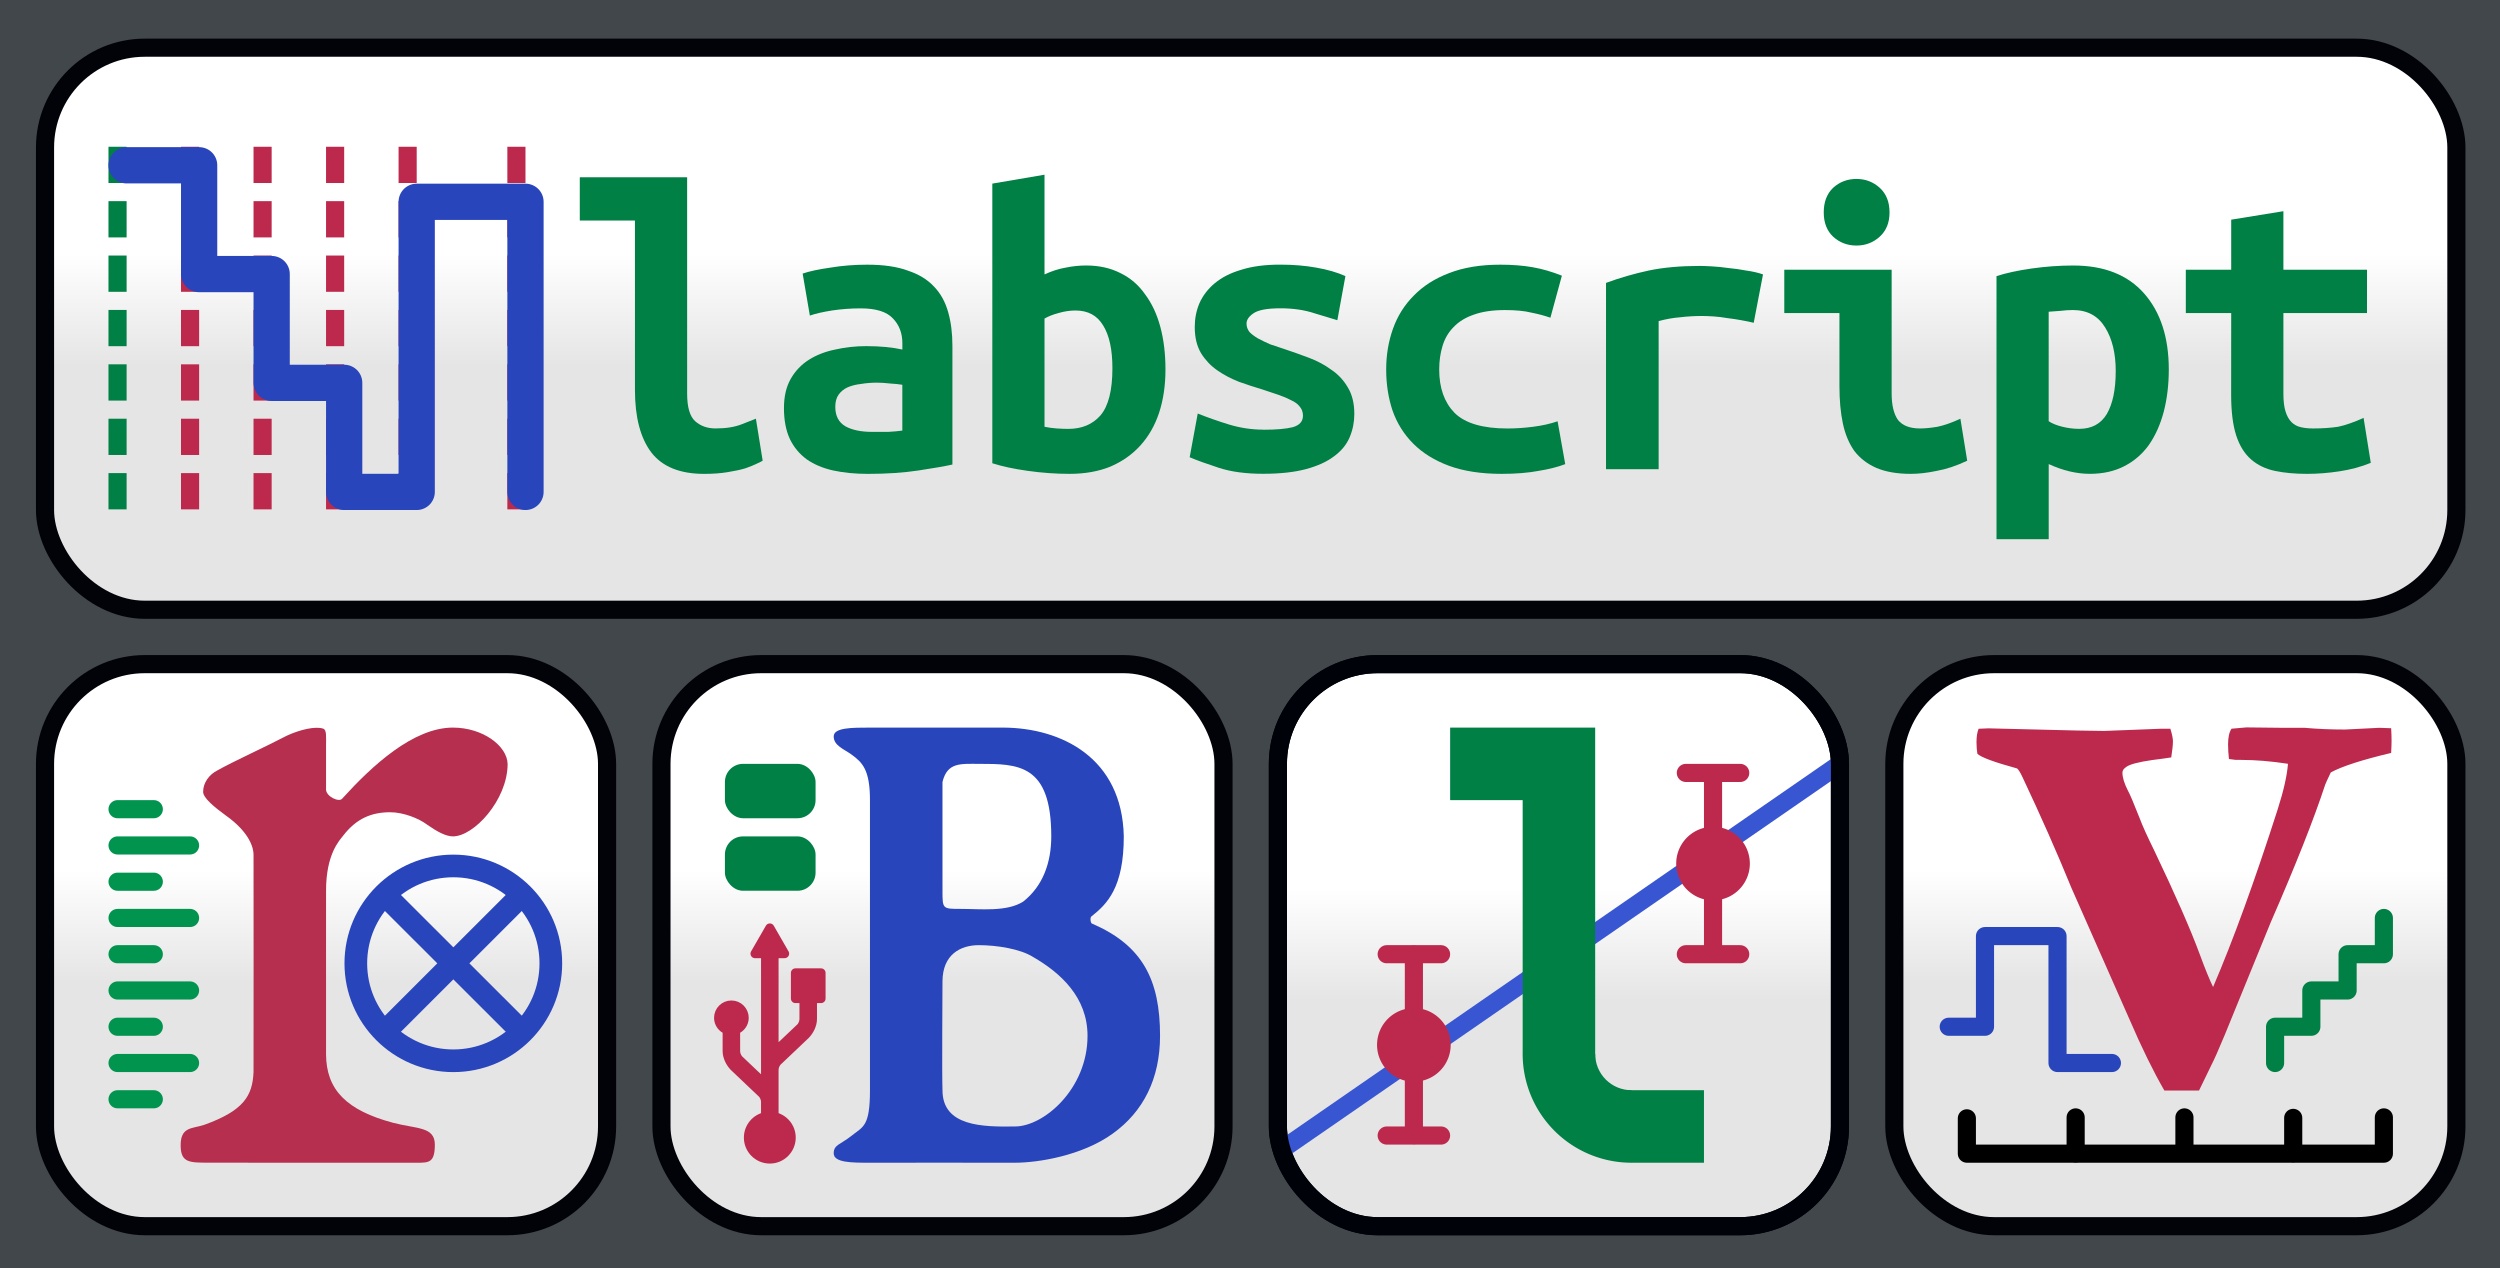 <?xml version='1.0' encoding='ASCII' standalone='yes'?>
<svg xmlns:dc="http://purl.org/dc/elements/1.1/" xmlns:cc="http://creativecommons.org/ns#" xmlns:rdf="http://www.w3.org/1999/02/22-rdf-syntax-ns#" xmlns:svg="http://www.w3.org/2000/svg" xmlns="http://www.w3.org/2000/svg" xmlns:xlink="http://www.w3.org/1999/xlink" xmlns:sodipodi="http://sodipodi.sourceforge.net/DTD/sodipodi-0.dtd" xmlns:inkscape="http://www.inkscape.org/namespaces/inkscape" sodipodi:docname="labscript-suite-rectangular-dark_scalable.svg" inkscape:version="1.0 (4035a4fb49, 2020-05-01)" id="svg2214" version="1.1" viewBox="0 0 36.513 18.521" height="148.167mm" width="292.1mm">
  <defs id="defs2208">
    <linearGradient inkscape:collect="always" xlink:href="#linearGradient3601" id="linearGradient1350" gradientUnits="userSpaceOnUse" gradientTransform="matrix(1.033,0,0,1.033,-3.147,26.773)" x1="84.8" y1="10.4" x2="84.8" y2="15.2"/>
    <linearGradient id="linearGradient3601" inkscape:collect="always">
      <stop id="stop3597" offset="0" style="stop-color:#ffffff;stop-opacity:1"/>
      <stop id="stop3599" offset="1" style="stop-color:#e5e5e5;stop-opacity:1"/>
    </linearGradient>
    <clipPath id="clipath_lpe_path-effect1343" clipPathUnits="userSpaceOnUse">
      <circle d="M 97.6,17.6 A 1.6,1.6 0 0 1 96,19.2 1.6,1.6 0 0 1 94.4,17.6 1.6,1.6 0 0 1 96,16 a 1.6,1.6 0 0 1 1.6,1.6" r="1.6" cy="17.6" cx="96" id="circle1345" style="font-variation-settings:normal;display:none;opacity:0.494;vector-effect:none;fill:#0b0094;fill-opacity:1;stroke:none;stroke-width:0.8;stroke-linecap:butt;stroke-linejoin:miter;stroke-miterlimit:4;stroke-dasharray:none;stroke-dashoffset:0;stroke-opacity:1;marker:none;stop-color:#000000;stop-opacity:1"/>
      <path d="M 86.2,12.6 H 101 V 27.4 H 86.2 Z m 11.4,5 A 1.6,1.6 0 0 0 96,16 1.6,1.6 0 0 0 94.4,17.6 1.6,1.6 0 0 0 96,19.2 1.6,1.6 0 0 0 97.6,17.6" class="powerclip" style="font-variation-settings:normal;opacity:0.494;vector-effect:none;fill:#0b0094;fill-opacity:1;stroke:none;stroke-width:0.8;stroke-linecap:butt;stroke-linejoin:miter;stroke-miterlimit:4;stroke-dasharray:none;stroke-dashoffset:0;stroke-opacity:1;marker:none;stop-color:#000000;stop-opacity:1" id="lpe_path-effect1343"/>
    </clipPath>
    <inkscape:path-effect effect="powerclip" id="path-effect1343" is_visible="true" lpeversion="1" inverse="true" flatten="false" hide_clip="false" message="Use fill-rule evenodd on &lt;b&gt;fill and stroke&lt;/b&gt; dialog if no flatten result after convert clip to paths."/>
    <linearGradient inkscape:collect="always" xlink:href="#linearGradient3601" id="linearGradient1352" gradientUnits="userSpaceOnUse" gradientTransform="matrix(1.033,0,0,1.033,-1.333,-0.427)" x1="84.8" y1="9.6" x2="84.8" y2="14.4"/>
    <linearGradient inkscape:collect="always" xlink:href="#linearGradient3601" id="linearGradient1354" gradientUnits="userSpaceOnUse" gradientTransform="matrix(1.033,0,0,1.033,-4.053,-0.427)" x1="84.8" y1="9.6" x2="84.8" y2="14.4"/>
    <linearGradient inkscape:collect="always" xlink:href="#linearGradient3601" id="linearGradient1356" gradientUnits="userSpaceOnUse" gradientTransform="matrix(1.033,0,0,1.033,-2.24,-0.427)" x1="84.8" y1="9.6" x2="84.8" y2="14.4"/>
    <linearGradient inkscape:collect="always" xlink:href="#linearGradient3601" id="linearGradient1358" gradientUnits="userSpaceOnUse" gradientTransform="matrix(4.433,0,0,1.033,25.653,1.173)" x1="84.8" y1="9.6" x2="84.8" y2="14.4"/>
  </defs>
  <sodipodi:namedview inkscape:window-maximized="1" inkscape:window-y="0" inkscape:window-x="0" inkscape:window-height="1027" inkscape:window-width="1920" showgrid="false" inkscape:document-rotation="0" inkscape:current-layer="g1911-3-6-2-0-6" inkscape:document-units="mm" inkscape:cy="4.2617709" inkscape:cx="74.819751" inkscape:zoom="5.6" inkscape:pageshadow="2" inkscape:pageopacity="0.0" borderopacity="1.0" bordercolor="#666666" pagecolor="#ffffff" id="base"/>
  <g transform="translate(57.01,-266.829)" id="layer1" inkscape:groupmode="layer" inkscape:label="Layer 1">
    <rect style="fill:#42474c;fill-opacity:1;stroke-width:3.907;stop-color:#000000" id="rect2029-8-4-7-2" width="36.513" height="18.521" x="-57.01" y="266.829" rx="0" ry="0" inkscape:export-xdpi="384" inkscape:export-ydpi="384" inkscape:export-filename="/home/bilbo/venvs/labscript/labscript-suite/art/labscript-suite-rectangular-dark_280.png"/>
    <g id="g3361-1-6-5-9" transform="matrix(0.331,0,0,0.331,-52.248,223.966)" inkscape:export-xdpi="384" inkscape:export-ydpi="384" inkscape:export-filename="/home/bilbo/venvs/labscript/labscript-suite/art/labscript-suite-rectangular-dark_280.png">
      <g id="g814-4-2-9-9-1" transform="translate(-40,131.2)">
        <rect style="fill:url(#linearGradient1350);fill-opacity:1;stroke:#020308;stroke-width:0.8;stroke-linecap:round;stroke-linejoin:round;stroke-miterlimit:4;stroke-dasharray:none;stroke-opacity:1;stop-color:#000000" id="rect935-3-7-0-8-8-8-2-2" width="24.8" height="24.8" x="82" y="27.6" ry="4.4" rx="4.4"/>
        <path sodipodi:nodetypes="cc" d="M 82.481,48.808 106.8,32" id="path12507-9-1-9-7-2-7" style="fill:none;fill-opacity:1;stroke:#3956d2;stroke-width:0.8;stroke-linecap:round;stroke-linejoin:miter;stroke-miterlimit:4;stroke-dasharray:none;stroke-opacity:1"/>
        <rect rx="4.4" ry="4.4" y="27.6" x="82" height="24.8" width="24.8" id="rect935-3-7-0-1-03-3-2-8-0" style="fill:none;fill-opacity:1;stroke:#00020a;stroke-width:0.8;stroke-linecap:round;stroke-linejoin:round;stroke-miterlimit:4;stroke-dasharray:none;stroke-opacity:1;stop-color:#000000"/>
        <g id="g2837-0-6-8-9-9" transform="translate(1.6,27.2)" style="fill:#008044;fill-opacity:1">
          <path sodipodi:nodetypes="ccccccc" d="M 91.2,17.6 V 6.4 H 88 V 3.2 h 6.4 V 18.4 H 92" id="path3378-1-44-8-2-7-3" style="color:#000000;font-style:normal;font-variant:normal;font-weight:bold;font-stretch:normal;font-size:40px;line-height:125%;font-family:'Bitstream Vera Sans Mono';-inkscape-font-specification:'Bitstream Vera Sans Mono Bold';letter-spacing:0px;word-spacing:0px;display:inline;overflow:visible;visibility:visible;fill:#008044;fill-opacity:1;fill-rule:nonzero;stroke:none;stroke-width:11.812;marker:none;enable-background:accumulate"/>
          <path d="M 96,22.4 A 4.8,4.8 0 0 1 92.606,20.994 4.8,4.8 0 0 1 91.2,17.6 H 96 Z" inkscape:path-effect="#path-effect1343" clip-path="url(#clipath_lpe_path-effect1343)" sodipodi:arc-type="slice" sodipodi:end="3.1415927" sodipodi:start="1.5707963" sodipodi:ry="4.8000002" sodipodi:rx="4.8000002" sodipodi:cy="17.6" sodipodi:cx="96" sodipodi:type="arc" id="path2721-44-0-9-3-6" style="font-variation-settings:normal;opacity:1;vector-effect:none;fill:#008044;fill-opacity:1;stroke:none;stroke-width:11.812;stroke-linecap:butt;stroke-linejoin:miter;stroke-miterlimit:4;stroke-dasharray:none;stroke-dashoffset:0;stroke-opacity:1;marker:none;stop-color:#000000;stop-opacity:1"/>
          <path sodipodi:nodetypes="cccccc" d="m 95.2,19.2 4,1e-6 V 22.4 H 96 l -0.8,-0.8 z" style="font-variation-settings:normal;opacity:1;vector-effect:none;fill:#008044;fill-opacity:1;stroke:none;stroke-width:11.812;stroke-linecap:butt;stroke-linejoin:miter;stroke-miterlimit:4;stroke-dasharray:none;stroke-dashoffset:0;stroke-opacity:1;marker:none;stop-color:#000000;stop-opacity:1" id="rect2737-7-2-9-6-0"/>
        </g>
        <path d="m 101.2,32.417 v 7.965" id="path12404-0-1-0-8-6-1-6-1-6" style="fill:#d0506d;fill-opacity:1;stroke:#bc294c;stroke-width:0.8;stroke-linecap:round;stroke-linejoin:round;stroke-miterlimit:4;stroke-dasharray:none;stroke-opacity:1" sodipodi:nodetypes="cc"/>
        <path d="M 102.4,32.4 H 100" id="path12404-4-0-0-8-60-3-0-0-2-2" style="fill:#d0506d;fill-opacity:1;stroke:#bc294c;stroke-width:0.8;stroke-linecap:round;stroke-linejoin:round;stroke-miterlimit:4;stroke-dasharray:none;stroke-opacity:1" sodipodi:nodetypes="cc"/>
        <path d="m 102.824,36.4 a 1.624,1.624 0 1 1 -3.249,0 1.624,1.624 0 1 1 3.249,0 z" id="path12370-5-6-2-9-4-1-5-2-9-6" style="fill:#bc294c;fill-opacity:1;stroke:none;stroke-width:3.927"/>
        <path sodipodi:nodetypes="cc" style="fill:#d0506d;fill-opacity:1;stroke:#bc294c;stroke-width:0.8;stroke-linecap:round;stroke-linejoin:round;stroke-miterlimit:4;stroke-dasharray:none;stroke-opacity:1" id="path12404-4-0-0-8-3-8-75-1-7-3-1" d="M 102.4,40.4 H 100"/>
        <path sodipodi:nodetypes="cc" style="fill:#d0506d;fill-opacity:1;stroke:#bc294c;stroke-width:0.8;stroke-linecap:round;stroke-linejoin:round;stroke-miterlimit:4;stroke-dasharray:none;stroke-opacity:1" id="path12404-0-1-0-8-8-9-1-6-1-8" d="m 88,40.417 v 7.965"/>
        <path sodipodi:nodetypes="cc" style="fill:#d0506d;fill-opacity:1;stroke:#bc294c;stroke-width:0.8;stroke-linecap:round;stroke-linejoin:round;stroke-miterlimit:4;stroke-dasharray:none;stroke-opacity:1" id="path12404-4-0-0-8-60-8-6-0-1-9-7" d="M 89.2,40.4 H 86.8"/>
        <path style="fill:#bc294c;fill-opacity:1;stroke:none;stroke-width:3.927" id="path12370-5-6-2-9-4-9-2-8-3-4-9" d="m 89.624,44.4 a 1.624,1.624 0 1 1 -3.249,0 1.624,1.624 0 1 1 3.249,0 z"/>
        <path d="M 89.2,48.4 H 86.8" id="path12404-4-0-0-8-3-8-7-1-5-2-7-2" style="fill:#d0506d;fill-opacity:1;stroke:#bc294c;stroke-width:0.8;stroke-linecap:round;stroke-linejoin:round;stroke-miterlimit:4;stroke-dasharray:none;stroke-opacity:1" sodipodi:nodetypes="cc"/>
      </g>
      <g transform="translate(-40,158.4)" id="g4245-7-0-1-8-0">
        <rect style="font-variation-settings:normal;opacity:1;vector-effect:none;fill:url(#linearGradient1352);fill-opacity:1;stroke:#020308;stroke-width:0.8;stroke-linecap:round;stroke-linejoin:round;stroke-miterlimit:4;stroke-dasharray:none;stroke-dashoffset:0;stroke-opacity:1;stop-color:#000000;stop-opacity:1" id="rect935-3-8-6-5-4-2" width="24.8" height="24.8" x="27.6" y="0.4" ry="4.4" rx="4.4" inkscape:export-filename="/home/bilbo/venvs/labscript/runmanager/runmanager/test22.png" inkscape:export-xdpi="66" inkscape:export-ydpi="66"/>
        <path sodipodi:nodetypes="ccsccsssssczscscscsczzsccc" id="path3053-9-5-4-9-5-3" style="color:#000000;font-style:normal;font-variant:normal;font-weight:normal;font-stretch:normal;font-size:20px;line-height:125%;font-family:'Garamond Premier Pro';-inkscape-font-specification:'Garamond Premier Pro';font-variation-settings:normal;text-indent:0;text-align:start;text-decoration:none;text-decoration-line:none;letter-spacing:0px;word-spacing:0px;text-transform:none;writing-mode:lr-tb;direction:ltr;baseline-shift:baseline;text-anchor:start;visibility:visible;vector-effect:none;fill:#b62f4f;fill-opacity:1;fill-rule:nonzero;stroke:none;stroke-width:2.704;stroke-linecap:butt;stroke-linejoin:miter;stroke-miterlimit:4;stroke-dasharray:none;stroke-dashoffset:0;stroke-opacity:1;marker:none;stop-color:#000000" d="m 34.576,6.034 c 0,0.27 0.496,0.676 0.992,1.037 C 36.65,7.837 36.8,8.53 36.8,8.8 c 0,2.389 0.009,7.47 0,9.6 -0.045,1.037 -0.42,1.698 -2.178,2.329 -0.541,0.18 -1.056,0.071 -1.037,0.947 0.015,0.725 0.406,0.721 1.217,0.721 1.262,0 2.02,0.004 3.598,0.004 1.307,0 4.202,2.9e-5 5.6,2.9e-5 0.541,0 0.8,0 0.8,-0.8 0,-0.8 -0.801,-0.691 -1.838,-0.962 C 40.933,20.098 40,19.2 40,17.6 v -7.2 c 0,-1.6 0.573,-2.202 0.753,-2.428 0.586,-0.766 1.262,-1.037 2.074,-1.037 0.586,0 1.262,0.27 1.623,0.541 C 44.901,7.792 45.284,8 45.6,8 46.525,8 48,6.4 48.012,4.817 48,4 46.907,3.2 45.6,3.2 43.842,3.2 42.022,4.891 40.714,6.333 40.579,6.514 40,6.237 40,5.933 V 4 c 0,-0.381 0.035,-0.699 -0.124,-0.753 -0.342,-0.116 -1.016,0.038 -1.603,0.308 -0.947,0.496 -2.344,1.127 -3.066,1.533 -0.361,0.18 -0.631,0.541 -0.631,0.947" inkscape:export-filename="/home/bilbo/venvs/labscript/runmanager/runmanager/test22.png" inkscape:export-xdpi="66" inkscape:export-ydpi="66"/>
        <g id="g2471-7-6-9-0-7" style="stroke:#2945bb;stroke-width:0.964;stroke-miterlimit:4;stroke-dasharray:none;stroke-opacity:1" transform="matrix(1.038,0,0,1.037,-2.058,-1.818)" inkscape:export-filename="/home/bilbo/venvs/labscript/runmanager/runmanager/test22.png" inkscape:export-xdpi="66" inkscape:export-ydpi="66">
          <ellipse style="color:#000000;display:inline;overflow:visible;visibility:visible;fill:none;stroke:#2945bb;stroke-width:0.964;stroke-linecap:butt;stroke-linejoin:round;stroke-miterlimit:4;stroke-dasharray:none;stroke-dashoffset:0;stroke-opacity:1;marker:none;enable-background:accumulate" id="path3988-4-4-2-1-3-5" cx="45.929" cy="14.871" rx="4.145" ry="4.145"/>
          <path style="fill:none;stroke:#2945bb;stroke-width:0.964;stroke-linecap:butt;stroke-linejoin:miter;stroke-miterlimit:4;stroke-dasharray:none;stroke-opacity:1" d="M 43.2,12.141 48.659,17.6" id="path4015-6-1-5-4-6-9" inkscape:connector-curvature="0"/>
          <path style="fill:none;stroke:#2945bb;stroke-width:0.964;stroke-linecap:butt;stroke-linejoin:miter;stroke-miterlimit:4;stroke-dasharray:none;stroke-opacity:1" d="M 48.659,12.141 43.2,17.6" id="path4017-9-8-8-9-1-2" inkscape:connector-curvature="0"/>
        </g>
        <path sodipodi:nodetypes="cc" inkscape:connector-curvature="0" style="fill:#008044;fill-opacity:1;stroke:#00944f;stroke-width:0.8;stroke-linecap:round;stroke-linejoin:miter;stroke-miterlimit:4;stroke-dasharray:none;stroke-opacity:1" id="path4307-6-5-6-3-5-6-1-0-2" d="m 30.8,6.8 h 1.6" inkscape:export-filename="/home/bilbo/venvs/labscript/runmanager/runmanager/test22.png" inkscape:export-xdpi="66" inkscape:export-ydpi="66"/>
        <path inkscape:export-ydpi="66" inkscape:export-xdpi="66" inkscape:export-filename="/home/bilbo/venvs/labscript/runmanager/runmanager/test22.png" d="M 30.8,8.4 H 34" id="path4307-6-5-6-3-8-9-2-0-6-8" style="fill:#008044;fill-opacity:1;stroke:#00944f;stroke-width:0.8;stroke-linecap:round;stroke-linejoin:miter;stroke-miterlimit:4;stroke-dasharray:none;stroke-opacity:1" inkscape:connector-curvature="0" sodipodi:nodetypes="cc"/>
        <path inkscape:export-ydpi="66" inkscape:export-xdpi="66" inkscape:export-filename="/home/bilbo/venvs/labscript/runmanager/runmanager/test22.png" d="m 30.8,10 h 1.6" id="path4307-6-5-6-3-1-7-8-7-3-9" style="fill:#008044;fill-opacity:1;stroke:#00944f;stroke-width:0.8;stroke-linecap:round;stroke-linejoin:miter;stroke-miterlimit:4;stroke-dasharray:none;stroke-opacity:1" inkscape:connector-curvature="0" sodipodi:nodetypes="cc"/>
        <path sodipodi:nodetypes="cc" inkscape:connector-curvature="0" style="fill:#008044;fill-opacity:1;stroke:#00944f;stroke-width:0.8;stroke-linecap:round;stroke-linejoin:miter;stroke-miterlimit:4;stroke-dasharray:none;stroke-opacity:1" id="path4307-6-5-6-3-8-2-5-4-5-2-7" d="M 30.8,11.6 H 34" inkscape:export-filename="/home/bilbo/venvs/labscript/runmanager/runmanager/test22.png" inkscape:export-xdpi="66" inkscape:export-ydpi="66"/>
        <path inkscape:export-ydpi="66" inkscape:export-xdpi="66" inkscape:export-filename="/home/bilbo/venvs/labscript/runmanager/runmanager/test22.png" d="m 30.8,13.2 h 1.6" id="path4307-6-5-6-3-89-3-7-8-0-3" style="fill:#008044;fill-opacity:1;stroke:#00944f;stroke-width:0.8;stroke-linecap:round;stroke-linejoin:miter;stroke-miterlimit:4;stroke-dasharray:none;stroke-opacity:1" inkscape:connector-curvature="0" sodipodi:nodetypes="cc"/>
        <path sodipodi:nodetypes="cc" inkscape:connector-curvature="0" style="fill:#008044;fill-opacity:1;stroke:#00944f;stroke-width:0.8;stroke-linecap:round;stroke-linejoin:miter;stroke-miterlimit:4;stroke-dasharray:none;stroke-opacity:1" id="path4307-6-5-6-3-8-3-8-2-7-6-6" d="M 30.8,14.8 H 34" inkscape:export-filename="/home/bilbo/venvs/labscript/runmanager/runmanager/test22.png" inkscape:export-xdpi="66" inkscape:export-ydpi="66"/>
        <path inkscape:export-ydpi="66" inkscape:export-xdpi="66" inkscape:export-filename="/home/bilbo/venvs/labscript/runmanager/runmanager/test22.png" d="m 30.8,16.4 h 1.6" id="path4307-6-5-6-3-6-8-4-0-1-1" style="fill:#008044;fill-opacity:1;stroke:#00944f;stroke-width:0.8;stroke-linecap:round;stroke-linejoin:miter;stroke-miterlimit:4;stroke-dasharray:none;stroke-opacity:1" inkscape:connector-curvature="0" sodipodi:nodetypes="cc"/>
        <path sodipodi:nodetypes="cc" inkscape:connector-curvature="0" style="fill:#008044;fill-opacity:1;stroke:#00944f;stroke-width:0.8;stroke-linecap:round;stroke-linejoin:miter;stroke-miterlimit:4;stroke-dasharray:none;stroke-opacity:1" id="path4307-6-5-6-3-8-8-3-0-4-5-2" d="M 30.8,18 H 34" inkscape:export-filename="/home/bilbo/venvs/labscript/runmanager/runmanager/test22.png" inkscape:export-xdpi="66" inkscape:export-ydpi="66"/>
        <path sodipodi:nodetypes="cc" inkscape:connector-curvature="0" style="fill:#008044;fill-opacity:1;stroke:#00944f;stroke-width:0.8;stroke-linecap:round;stroke-linejoin:miter;stroke-miterlimit:4;stroke-dasharray:none;stroke-opacity:1" id="path4307-6-5-6-3-6-0-1-6-8-5-9" d="m 30.8,19.6 h 1.6" inkscape:export-filename="/home/bilbo/venvs/labscript/runmanager/runmanager/test22.png" inkscape:export-xdpi="66" inkscape:export-ydpi="66"/>
      </g>
      <g transform="translate(-40,158.4)" id="g4281-8-2-0-4-3">
        <rect style="font-variation-settings:normal;opacity:1;vector-effect:none;fill:url(#linearGradient1354);fill-opacity:1;stroke:#020308;stroke-width:0.8;stroke-linecap:round;stroke-linejoin:round;stroke-miterlimit:4;stroke-dasharray:none;stroke-dashoffset:0;stroke-opacity:1;stop-color:#000000;stop-opacity:1" id="rect935-3-7-5-96-9-4-7-1" width="24.8" height="24.8" x="109.2" y="0.4" ry="4.4" rx="4.4"/>
        <path style="color:#000000;display:inline;overflow:visible;visibility:visible;fill:none;stroke:#2945bb;stroke-width:0.8;stroke-linecap:round;stroke-linejoin:round;stroke-miterlimit:4;stroke-dasharray:none;stroke-dashoffset:0;stroke-opacity:1;marker:none;enable-background:accumulate" d="m 111.6,16.4 h 1.6 v -4 h 3.2 V 18 h 2.4" id="path3869-8-4-9-2-6-9" inkscape:connector-curvature="0" sodipodi:nodetypes="cccccc"/>
        <path sodipodi:nodetypes="cccc" style="fill:none;stroke:#000000;stroke-width:0.8;stroke-linecap:round;stroke-linejoin:round;stroke-miterlimit:4;stroke-dasharray:none;stroke-opacity:1" d="M 112.4,20.441 V 22 h 18.4 v -1.6" id="path3789-6-33-0-9-5-4" inkscape:connector-curvature="0"/>
        <path sodipodi:nodetypes="cc" style="color:#000000;display:inline;overflow:visible;visibility:visible;fill:none;stroke:#000000;stroke-width:0.8;stroke-linecap:round;stroke-linejoin:round;stroke-miterlimit:4;stroke-dasharray:none;stroke-dashoffset:0;stroke-opacity:1;marker:none;enable-background:accumulate" d="M 117.2,21.987 V 20.4" id="path3791-2-3-8-6-6-7" inkscape:connector-curvature="0"/>
        <path sodipodi:nodetypes="cc" style="color:#000000;display:inline;overflow:visible;visibility:visible;fill:none;stroke:#000000;stroke-width:0.8;stroke-linecap:round;stroke-linejoin:round;stroke-miterlimit:4;stroke-dasharray:none;stroke-dashoffset:0;stroke-opacity:1;marker:none;enable-background:accumulate" d="m 122,20.4 v 1.559" id="path3793-8-8-1-1-9-8" inkscape:connector-curvature="0"/>
        <path inkscape:connector-curvature="0" id="path3793-8-0-6-3-0-3-4" d="m 126.8,20.421 v 1.559" style="color:#000000;display:inline;overflow:visible;visibility:visible;fill:none;stroke:#000000;stroke-width:0.8;stroke-linecap:round;stroke-linejoin:round;stroke-miterlimit:4;stroke-dasharray:none;stroke-dashoffset:0;stroke-opacity:1;marker:none;enable-background:accumulate" sodipodi:nodetypes="cc"/>
        <path sodipodi:nodetypes="cccccccc" inkscape:connector-curvature="0" id="path3867-9-6-0-1-4-7-5" d="m 126,18 v -1.6 h 1.6 v -1.6 h 1.6 v -1.6 h 1.6 v -1.6" style="fill:none;stroke:#008044;stroke-width:0.8;stroke-linecap:round;stroke-linejoin:round;stroke-miterlimit:4;stroke-dasharray:none;stroke-opacity:1"/>
        <g transform="matrix(2.265,0,0,2.294,248.093,-201.222)" style="color:#000000;font-style:normal;font-variant:normal;font-weight:normal;font-stretch:normal;font-size:20px;line-height:125%;font-family:'Garamond Premier Pro';-inkscape-font-specification:'Garamond Premier Pro';text-indent:0;text-align:start;text-decoration:none;text-decoration-line:none;letter-spacing:0px;word-spacing:0px;text-transform:none;writing-mode:lr-tb;direction:ltr;text-anchor:start;display:inline;overflow:visible;visibility:visible;opacity:1;fill:#bc294c;fill-opacity:1;fill-rule:nonzero;stroke:none;stroke-width:1.189;marker:none;enable-background:accumulate" id="flowRoot3027-1-4-4-1-2-4-0">
          <g id="text3028-8-6-8-0-2-5-3" style="font-size:4.743px;line-height:125%;font-family:Sans;fill:#bc294c;fill-opacity:1;stroke-width:1.189;marker:none">
            <path id="path3858-5-2-8-3-2-2-6" style="font-variant:normal;font-weight:bold;font-stretch:normal;font-size:17.076px;font-family:Garamond;-inkscape-font-specification:'Garamond Bold';fill:#bc294c;fill-opacity:1;stroke-width:1.189;marker:none" d="m -59.68,89.134 0.192,-0.008 1.734,0.042 0.517,0.008 1.101,-0.042 h 0.192 c 0.033,0.106 0.05,0.186 0.05,0.242 -3e-6,0.067 -0.011,0.17 -0.033,0.309 -0.106,0.017 -0.228,0.033 -0.367,0.05 -0.272,0.039 -0.442,0.083 -0.509,0.133 -0.05,0.033 -0.075,0.069 -0.075,0.108 -2e-6,0.095 0.036,0.211 0.108,0.35 0.033,0.056 0.111,0.236 0.233,0.542 0.05,0.133 0.142,0.334 0.275,0.6 0.417,0.862 0.714,1.531 0.892,2.009 0.106,0.283 0.192,0.492 0.258,0.625 0.389,-0.895 0.809,-2.034 1.259,-3.419 0.117,-0.361 0.183,-0.653 0.2,-0.875 -0.328,-0.05 -0.634,-0.075 -0.917,-0.075 h -0.1 l -0.133,-0.017 c -0.011,-0.1 -0.017,-0.195 -0.017,-0.283 -4e-6,-0.133 0.022,-0.233 0.067,-0.3 l 0.292,-0.025 0.725,0.008 h 0.409 c 0.25,0.022 0.511,0.033 0.784,0.033 l 0.667,-0.033 c 0.056,7e-6 0.133,0.003 0.233,0.008 0.006,0.1 0.008,0.181 0.008,0.242 -8e-6,0.061 -0.003,0.139 -0.008,0.233 -0.567,0.133 -0.959,0.258 -1.176,0.375 -0.039,0.078 -0.064,0.131 -0.075,0.158 l -0.033,0.075 c -0.222,0.667 -0.575,1.548 -1.059,2.643 l -0.9,2.176 c -0.117,0.278 -0.203,0.47 -0.258,0.575 -0.095,0.189 -0.175,0.353 -0.242,0.492 h -0.675 c -0.217,-0.372 -0.442,-0.825 -0.675,-1.359 l -1.134,-2.535 c -0.278,-0.673 -0.595,-1.381 -0.951,-2.126 -0.044,-0.094 -0.081,-0.153 -0.108,-0.175 -0.45,-0.122 -0.709,-0.217 -0.775,-0.283 -0.011,-0.067 -0.017,-0.142 -0.017,-0.225 0,-0.106 0.014,-0.192 0.042,-0.258 z"/>
          </g>
        </g>
      </g>
      <g transform="translate(-40,158.4)" id="g4252-8-4-0-5-1">
        <rect rx="4.4" ry="4.4" y="0.4" x="54.8" height="24.8" width="24.8" id="rect935-3-7-9-0-5-4-0" style="font-variation-settings:normal;opacity:1;vector-effect:none;fill:url(#linearGradient1356);fill-opacity:1;stroke:#020308;stroke-width:0.8;stroke-linecap:round;stroke-linejoin:round;stroke-miterlimit:4;stroke-dasharray:none;stroke-dashoffset:0;stroke-opacity:1;stop-color:#000000;stop-opacity:1"/>
        <path sodipodi:nodetypes="cccsscsczscccscccccssccccccczcc" d="M 75.2,8 C 75.127,4.528 72.446,3.214 69.885,3.2 L 64,3.2 c -0.8,0 -1.6,0 -1.6,0.39 C 62.4,4 62.861,4.15 63.2,4.399 63.67,4.744 64,5.07 64,6.4 V 10.028 19.2 c 0,1.6 -0.298,1.6 -0.8,2.001 C 62.698,21.602 62.4,21.6 62.4,21.985 62.4,22.4 63.2,22.4 64,22.4 c 2.216,-0.005 3.659,4.33e-4 6.4,0 0.996,0 2.956,-0.3 4.322,-1.292 C 76.059,20.146 76.8,18.693 76.8,16.8 c 0,-2.464 -0.769,-3.985 -2.989,-4.946 -0.085,0 -0.114,-0.3 -0.028,-0.331 C 74.466,10.982 75.2,10.254 75.2,8 M 72,8 c 0,1.142 -0.361,2.19 -1.243,2.881 C 70.031,11.338 68.882,11.2 68,11.2 c -0.8,0 -0.8,0 -0.8,-0.8 V 5.6 C 67.411,4.726 68,4.8 68.8,4.8 70.536,4.8 72,4.8 72,8 m 1.6,8.8 c 0,2.344 -1.93,4 -3.2,4 -1.435,0.022 -3.2,0 -3.2,-1.6 -0.028,-0.811 0,-4.169 0,-4.8 0.004,-1.193 0.8,-1.6 1.6,-1.6 0.8,0 1.831,0.163 2.4,0.523 1.195,0.691 2.4,1.764 2.4,3.477" style="color:#000000;font-style:normal;font-variant:normal;font-weight:bold;font-stretch:normal;font-size:146.893px;line-height:125%;font-family:'Garamond Premier Pro';-inkscape-font-specification:'Garamond Premier Pro Bold';text-indent:0;text-align:start;text-decoration:none;text-decoration-line:none;letter-spacing:0px;word-spacing:0px;text-transform:none;writing-mode:lr-tb;direction:ltr;baseline-shift:baseline;text-anchor:start;visibility:visible;fill:#2945bb;fill-opacity:1;fill-rule:nonzero;stroke:none;stroke-width:0.897;marker:none" id="path3019-7-7-3-5-7-6"/>
        <rect ry="0.8" y="4.8" x="57.6" height="2.4" width="4" id="rect3047-6-2-2-5-7-9-2-4-3" style="color:#000000;display:inline;overflow:visible;visibility:visible;fill:#008044;fill-opacity:1;fill-rule:nonzero;stroke:#009650;stroke-width:0;stroke-linecap:round;stroke-linejoin:round;stroke-miterlimit:4;stroke-dasharray:none;stroke-dashoffset:0;stroke-opacity:1;marker:none;enable-background:accumulate" rx="0.8"/>
        <rect rx="0.8" style="color:#000000;display:inline;overflow:visible;visibility:visible;fill:#008044;fill-opacity:1;fill-rule:nonzero;stroke:#009650;stroke-width:0;stroke-linecap:round;stroke-linejoin:round;stroke-miterlimit:4;stroke-dasharray:none;stroke-dashoffset:0;stroke-opacity:1;marker:none;enable-background:accumulate" id="rect3047-6-2-2-5-2-6-1-9-4-2" width="4" height="2.4" x="57.6" y="8" ry="0.8"/>
        <path style="color:#000000;display:inline;overflow:visible;visibility:visible;fill:#bc294c;fill-opacity:1;fill-rule:nonzero;stroke:#bc294c;stroke-width:0.4;stroke-linejoin:round;stroke-miterlimit:4;stroke-dasharray:none;stroke-opacity:1;marker:none;enable-background:accumulate" inkscape:connector-curvature="0" d="m 59.581,12.042 -0.653,1.133 h 0.466 v 5.789 l -1.188,-1.127 c -0.077,-0.096 -0.131,-0.221 -0.134,-0.351 0,-0.522 -1.33e-4,-0.832 -4.86e-4,-0.947 0.22,-0.077 0.379,-0.285 0.379,-0.532 0,-0.313 -0.253,-0.566 -0.565,-0.566 -0.312,0 -0.565,0.254 -0.565,0.566 0,0.247 0.159,0.455 0.378,0.532 l -1.34e-4,0.936 c 0,0.254 0.139,0.519 0.302,0.688 -0.005,-0.005 -0.01,-0.009 8.8e-5,2.59e-4 0.004,0.004 1.26,1.196 1.26,1.196 0.077,0.096 0.13,0.221 0.133,0.35 v 0.655 c -0.432,0.087 -0.757,0.469 -0.757,0.927 0,0.522 0.423,0.946 0.944,0.946 0.521,0 0.944,-0.424 0.944,-0.946 0,-0.458 -0.325,-0.84 -0.757,-0.927 v -0.643 c 0,-0.002 8.9e-5,-0.003 0,-0.005 v -1.423 c 0.003,-0.129 0.057,-0.254 0.134,-0.35 0,0 1.256,-1.192 1.26,-1.196 0.01,-0.01 0.005,-0.005 8.5e-5,-8.5e-5 0.163,-0.169 0.301,-0.435 0.301,-0.689 l -1.34e-4,-0.902 h 0.379 v -1.133 h -1.13 v 1.133 h 0.378 c 0,0 -4.86e-4,0.237 -4.86e-4,0.913 -0.003,0.129 -0.057,0.255 -0.133,0.351 l -1.188,1.127 v -4.373 h 0.466 l -0.652,-1.133 z" id="path1334-3-4-9-0-3-0"/>
      </g>
      <g transform="translate(-41.6,129.6)" id="g1911-3-6-2-0-6">
        <rect style="font-variation-settings:normal;opacity:1;vector-effect:none;fill:url(#linearGradient1358);fill-opacity:1;stroke:#020308;stroke-width:0.8;stroke-linecap:round;stroke-linejoin:round;stroke-miterlimit:4;stroke-dasharray:none;stroke-dashoffset:0;stroke-opacity:1;stop-color:#000000;stop-opacity:1" id="rect935-0-0-9-8-7-1" width="106.4" height="24.8" x="29.2" y="2" ry="4.4" rx="4.4"/>
        <path inkscape:connector-curvature="0" id="path3773-4-12-3-3-3-8-5" d="M 50,6.771 V 22.764" style="fill:#ff5555;stroke:#bc294c;stroke-width:0.8;stroke-linecap:square;stroke-linejoin:miter;stroke-miterlimit:4;stroke-dasharray:0.8, 1.6;stroke-dashoffset:0;stroke-opacity:1"/>
        <path style="fill:#ff5555;stroke:#bc294c;stroke-width:0.8;stroke-linecap:square;stroke-linejoin:miter;stroke-miterlimit:4;stroke-dasharray:0.8, 1.6;stroke-dashoffset:0;stroke-opacity:1" d="M 45.2,6.771 V 22.764" id="path3773-4-6-88-0-3-8-6-5" inkscape:connector-curvature="0"/>
        <path style="fill:#ff5555;stroke:#bc294c;stroke-width:0.8;stroke-linecap:square;stroke-linejoin:miter;stroke-miterlimit:4;stroke-dasharray:0.8, 1.6;stroke-dashoffset:0;stroke-opacity:1" d="M 42,6.771 V 22.764" id="path3773-4-7-9-9-8-0-8-4" inkscape:connector-curvature="0"/>
        <path style="fill:#ff5555;stroke:#bc294c;stroke-width:0.8;stroke-linecap:square;stroke-linejoin:miter;stroke-miterlimit:4;stroke-dasharray:0.8, 1.6;stroke-dashoffset:0;stroke-opacity:1" d="M 38.8,6.771 V 22.764" id="path3773-4-5-2-2-0-4-8-7" inkscape:connector-curvature="0"/>
        <path style="fill:#ff5555;stroke:#bc294c;stroke-width:0.8;stroke-linecap:square;stroke-linejoin:miter;stroke-miterlimit:4;stroke-dasharray:0.8, 1.6;stroke-dashoffset:0;stroke-opacity:1" d="M 35.6,6.771 V 22.764" id="path3773-4-3-8-5-5-0-4-6" inkscape:connector-curvature="0"/>
        <path inkscape:connector-curvature="0" id="path3773-4-3-5-8-4-6-9-3-5" d="M 32.4,6.771 V 22.764" style="fill:#ff5555;stroke:#008044;stroke-width:0.8;stroke-linecap:square;stroke-linejoin:miter;stroke-miterlimit:4;stroke-dasharray:0.8, 1.6;stroke-dashoffset:0;stroke-opacity:1"/>
        <path sodipodi:nodetypes="ccccccccccc" inkscape:connector-curvature="0" id="path3769-8-0-6-1-1-6" d="M 50.4,21.6 V 8.8 H 45.6 V 21.6 H 42.4 L 42.4,16.788 h -3.2 v -4.8 H 36 V 7.188 h -3.2" style="fill:none;stroke:#2945bb;stroke-width:1.6;stroke-linecap:round;stroke-linejoin:round;stroke-miterlimit:4;stroke-dasharray:none;stroke-opacity:1"/>
        <g style="font-style:normal;font-variant:normal;font-weight:normal;font-stretch:normal;font-size:18.724px;line-height:1.25;font-family:'Ubuntu Mono';-inkscape-font-specification:'Ubuntu Mono';font-variation-settings:normal;letter-spacing:-0.504px;word-spacing:0px;opacity:1;vector-effect:none;fill:#008044;fill-opacity:1;stroke:none;stroke-width:11.812;stroke-linecap:butt;stroke-linejoin:miter;stroke-miterlimit:4;stroke-dasharray:none;stroke-dashoffset:0;stroke-opacity:1;marker:none;stop-color:#000000;stop-opacity:1" id="text4404-5-4-9-4-9" aria-label="labscript">
          <path id="path2493" style="font-weight:bold;font-size:18.724px;font-variation-settings:normal;vector-effect:none;fill:#008044;fill-opacity:1;stroke:none;stroke-width:11.812;stroke-linecap:butt;stroke-linejoin:miter;stroke-miterlimit:4;stroke-dasharray:none;stroke-dashoffset:0;stroke-opacity:1;marker:none;stop-color:#000000;stop-opacity:1" d="m 60.866,20.224 q -0.056,0.037 -0.262,0.131 -0.187,0.094 -0.506,0.206 -0.318,0.094 -0.786,0.169 -0.449,0.075 -1.03,0.075 -1.592,0 -2.322,-0.936 -0.73,-0.955 -0.73,-2.771 V 9.626 H 52.796 V 7.716 h 4.737 v 9.549 q 0,0.899 0.356,1.217 0.356,0.318 0.899,0.318 0.693,0 1.161,-0.187 0.468,-0.187 0.618,-0.243 z"/>
          <path id="path2495" style="font-weight:bold;font-size:18.724px;font-variation-settings:normal;vector-effect:none;fill:#008044;fill-opacity:1;stroke:none;stroke-width:11.812;stroke-linecap:butt;stroke-linejoin:miter;stroke-miterlimit:4;stroke-dasharray:none;stroke-dashoffset:0;stroke-opacity:1;marker:none;stop-color:#000000;stop-opacity:1" d="m 65.68,18.951 q 0.374,0 0.73,0 0.356,-0.019 0.618,-0.056 v -2.022 q -0.225,-0.037 -0.543,-0.056 -0.318,-0.037 -0.58,-0.037 -0.356,0 -0.693,0.056 -0.337,0.037 -0.599,0.15 -0.243,0.112 -0.393,0.318 -0.15,0.206 -0.15,0.543 0,0.599 0.449,0.861 0.449,0.243 1.161,0.243 z m -0.206,-7.377 q 1.086,0 1.798,0.262 0.73,0.243 1.161,0.712 0.431,0.449 0.618,1.123 0.187,0.655 0.187,1.479 v 5.243 q -0.506,0.112 -1.498,0.262 -0.992,0.15 -2.228,0.15 -0.843,0 -1.535,-0.15 -0.674,-0.15 -1.161,-0.487 -0.487,-0.356 -0.749,-0.899 -0.262,-0.562 -0.262,-1.367 0,-0.768 0.3,-1.292 0.3,-0.524 0.805,-0.843 0.506,-0.318 1.161,-0.449 0.655,-0.15 1.367,-0.15 0.899,0 1.592,0.15 v -0.281 q 0,-0.655 -0.412,-1.086 -0.412,-0.449 -1.423,-0.449 -0.655,0 -1.273,0.094 -0.599,0.094 -0.974,0.225 l -0.318,-1.854 q 0.431,-0.15 1.217,-0.262 0.786,-0.131 1.629,-0.131 z"/>
          <path id="path2497" style="font-weight:bold;font-size:18.724px;font-variation-settings:normal;vector-effect:none;fill:#008044;fill-opacity:1;stroke:none;stroke-width:11.812;stroke-linecap:butt;stroke-linejoin:miter;stroke-miterlimit:4;stroke-dasharray:none;stroke-dashoffset:0;stroke-opacity:1;marker:none;stop-color:#000000;stop-opacity:1" d="m 76.298,16.142 q 0,-1.236 -0.412,-1.891 -0.393,-0.655 -1.217,-0.655 -0.374,0 -0.749,0.112 -0.356,0.094 -0.618,0.243 v 4.775 q 0.262,0.056 0.543,0.075 0.3,0.019 0.506,0.019 0.899,0 1.423,-0.599 0.524,-0.618 0.524,-2.078 z m 2.341,0.056 q 0,1.049 -0.281,1.91 -0.281,0.843 -0.824,1.442 -0.543,0.599 -1.329,0.936 -0.786,0.318 -1.798,0.318 -0.899,0 -1.835,-0.131 -0.936,-0.131 -1.573,-0.337 V 7.997 l 2.303,-0.393 v 4.4 q 0.487,-0.225 0.936,-0.3 0.449,-0.094 0.899,-0.094 0.861,0 1.517,0.337 0.655,0.318 1.086,0.936 0.449,0.599 0.674,1.442 0.225,0.843 0.225,1.872 z"/>
          <path id="path2499" style="font-weight:bold;font-size:18.724px;font-variation-settings:normal;vector-effect:none;fill:#008044;fill-opacity:1;stroke:none;stroke-width:11.812;stroke-linecap:butt;stroke-linejoin:miter;stroke-miterlimit:4;stroke-dasharray:none;stroke-dashoffset:0;stroke-opacity:1;marker:none;stop-color:#000000;stop-opacity:1" d="m 82.965,18.857 q 0.843,0 1.292,-0.112 0.449,-0.131 0.449,-0.506 0,-0.243 -0.15,-0.412 -0.131,-0.169 -0.393,-0.281 -0.243,-0.131 -0.58,-0.243 -0.318,-0.112 -0.674,-0.225 -0.506,-0.15 -1.03,-0.337 -0.524,-0.206 -0.955,-0.506 -0.431,-0.3 -0.712,-0.749 -0.281,-0.468 -0.281,-1.161 0,-0.562 0.206,-1.049 0.225,-0.506 0.674,-0.88 0.468,-0.393 1.18,-0.599 0.712,-0.225 1.704,-0.225 0.861,0 1.592,0.131 0.749,0.131 1.292,0.374 l -0.356,1.947 q -0.318,-0.094 -0.992,-0.3 -0.674,-0.225 -1.517,-0.225 -0.88,0 -1.198,0.225 -0.3,0.206 -0.3,0.449 0,0.206 0.131,0.374 0.15,0.15 0.374,0.281 0.243,0.131 0.543,0.262 0.318,0.112 0.674,0.225 0.506,0.169 1.049,0.374 0.543,0.206 0.974,0.524 0.449,0.3 0.73,0.786 0.281,0.468 0.281,1.161 0,0.543 -0.206,1.03 -0.206,0.487 -0.693,0.843 -0.468,0.356 -1.236,0.562 -0.768,0.206 -1.891,0.206 -1.142,0 -1.947,-0.262 -0.805,-0.262 -1.292,-0.468 l 0.356,-1.929 q 0.655,0.262 1.386,0.487 0.749,0.225 1.517,0.225 z"/>
          <path id="path2501" style="font-weight:bold;font-size:18.724px;font-variation-settings:normal;vector-effect:none;fill:#008044;fill-opacity:1;stroke:none;stroke-width:11.812;stroke-linecap:butt;stroke-linejoin:miter;stroke-miterlimit:4;stroke-dasharray:none;stroke-dashoffset:0;stroke-opacity:1;marker:none;stop-color:#000000;stop-opacity:1" d="m 88.378,16.198 q 0,-0.955 0.3,-1.798 0.3,-0.843 0.917,-1.46 0.618,-0.637 1.554,-0.992 0.955,-0.374 2.266,-0.374 0.786,0 1.423,0.112 0.637,0.112 1.292,0.374 l -0.506,1.854 q -0.374,-0.131 -0.843,-0.225 -0.449,-0.112 -1.161,-0.112 -0.824,0 -1.386,0.206 -0.543,0.187 -0.88,0.543 -0.337,0.337 -0.487,0.824 -0.15,0.487 -0.15,1.049 0,1.217 0.674,1.91 0.693,0.693 2.341,0.693 0.543,0 1.123,-0.075 0.599,-0.075 1.086,-0.243 l 0.337,1.891 Q 95.793,20.561 95.1,20.673 q -0.693,0.131 -1.629,0.131 -1.348,0 -2.322,-0.356 Q 90.194,20.093 89.576,19.475 88.958,18.857 88.659,18.014 88.378,17.172 88.378,16.198 Z"/>
          <path id="path2503" style="font-weight:bold;font-size:18.724px;font-variation-settings:normal;vector-effect:none;fill:#008044;fill-opacity:1;stroke:none;stroke-width:11.812;stroke-linecap:butt;stroke-linejoin:miter;stroke-miterlimit:4;stroke-dasharray:none;stroke-dashoffset:0;stroke-opacity:1;marker:none;stop-color:#000000;stop-opacity:1" d="m 104.595,14.138 q -0.225,-0.056 -0.543,-0.112 -0.3,-0.056 -0.618,-0.094 -0.318,-0.056 -0.618,-0.075 -0.3,-0.019 -0.506,-0.019 -0.487,0 -0.955,0.056 -0.468,0.037 -0.955,0.169 v 6.535 h -2.322 v -8.22 q 0.917,-0.337 1.872,-0.543 0.974,-0.206 2.266,-0.206 0.187,0 0.524,0.019 0.356,0.019 0.749,0.075 0.393,0.037 0.786,0.112 0.412,0.056 0.73,0.169 z"/>
          <path id="path2505" style="font-weight:bold;font-size:18.724px;font-variation-settings:normal;vector-effect:none;fill:#008044;fill-opacity:1;stroke:none;stroke-width:11.812;stroke-linecap:butt;stroke-linejoin:miter;stroke-miterlimit:4;stroke-dasharray:none;stroke-dashoffset:0;stroke-opacity:1;marker:none;stop-color:#000000;stop-opacity:1" d="m 110.588,9.27 q 0,0.674 -0.431,1.067 -0.431,0.393 -1.03,0.393 -0.599,0 -1.03,-0.393 -0.412,-0.393 -0.412,-1.067 0,-0.693 0.412,-1.086 0.431,-0.393 1.03,-0.393 0.599,0 1.03,0.393 0.431,0.393 0.431,1.086 z m 3.427,10.954 q -0.712,0.337 -1.348,0.449 -0.618,0.131 -1.142,0.131 -0.899,0 -1.517,-0.262 -0.599,-0.262 -0.974,-0.749 -0.356,-0.506 -0.506,-1.217 -0.15,-0.712 -0.15,-1.629 v -3.239 h -2.434 v -1.91 h 4.737 v 5.449 q 0,0.786 0.281,1.18 0.3,0.374 0.974,0.374 0.318,0 0.768,-0.075 0.449,-0.094 1.011,-0.356 z"/>
          <path id="path2507" style="font-weight:bold;font-size:18.724px;font-variation-settings:normal;vector-effect:none;fill:#008044;fill-opacity:1;stroke:none;stroke-width:11.812;stroke-linecap:butt;stroke-linejoin:miter;stroke-miterlimit:4;stroke-dasharray:none;stroke-dashoffset:0;stroke-opacity:1;marker:none;stop-color:#000000;stop-opacity:1" d="m 120.569,16.273 q 0,-1.18 -0.468,-1.929 -0.468,-0.768 -1.423,-0.768 -0.262,0 -0.562,0.037 -0.3,0.019 -0.506,0.037 v 4.831 q 0.225,0.15 0.599,0.243 0.374,0.094 0.749,0.094 0.824,0 1.217,-0.655 0.393,-0.674 0.393,-1.891 z m 2.341,-0.075 q 0,1.011 -0.225,1.872 -0.225,0.843 -0.655,1.46 -0.431,0.599 -1.086,0.936 -0.655,0.337 -1.517,0.337 -0.88,0 -1.816,-0.431 v 3.314 h -2.303 V 12.079 q 0.637,-0.206 1.554,-0.337 0.936,-0.131 1.835,-0.131 2.041,0 3.127,1.236 1.086,1.236 1.086,3.352 z"/>
          <path id="path2509" style="font-weight:bold;font-size:18.724px;font-variation-settings:normal;vector-effect:none;fill:#008044;fill-opacity:1;stroke:none;stroke-width:11.812;stroke-linecap:butt;stroke-linejoin:miter;stroke-miterlimit:4;stroke-dasharray:none;stroke-dashoffset:0;stroke-opacity:1;marker:none;stop-color:#000000;stop-opacity:1" d="m 125.664,13.708 h -2.003 v -1.91 h 2.003 V 9.588 l 2.303,-0.374 v 2.584 h 3.689 v 1.91 h -3.689 v 3.558 q 0,0.487 0.094,0.786 0.094,0.3 0.262,0.468 0.169,0.169 0.412,0.225 0.243,0.056 0.543,0.056 0.318,0 0.58,-0.019 0.281,-0.019 0.524,-0.056 0.262,-0.056 0.524,-0.15 0.281,-0.094 0.599,-0.243 l 0.318,1.985 q -0.637,0.262 -1.386,0.374 -0.73,0.112 -1.423,0.112 -0.805,0 -1.423,-0.131 -0.618,-0.131 -1.049,-0.506 -0.431,-0.374 -0.655,-1.049 -0.225,-0.693 -0.225,-1.798 z"/>
        </g>
      </g>
    </g>
  </g>
</svg>

